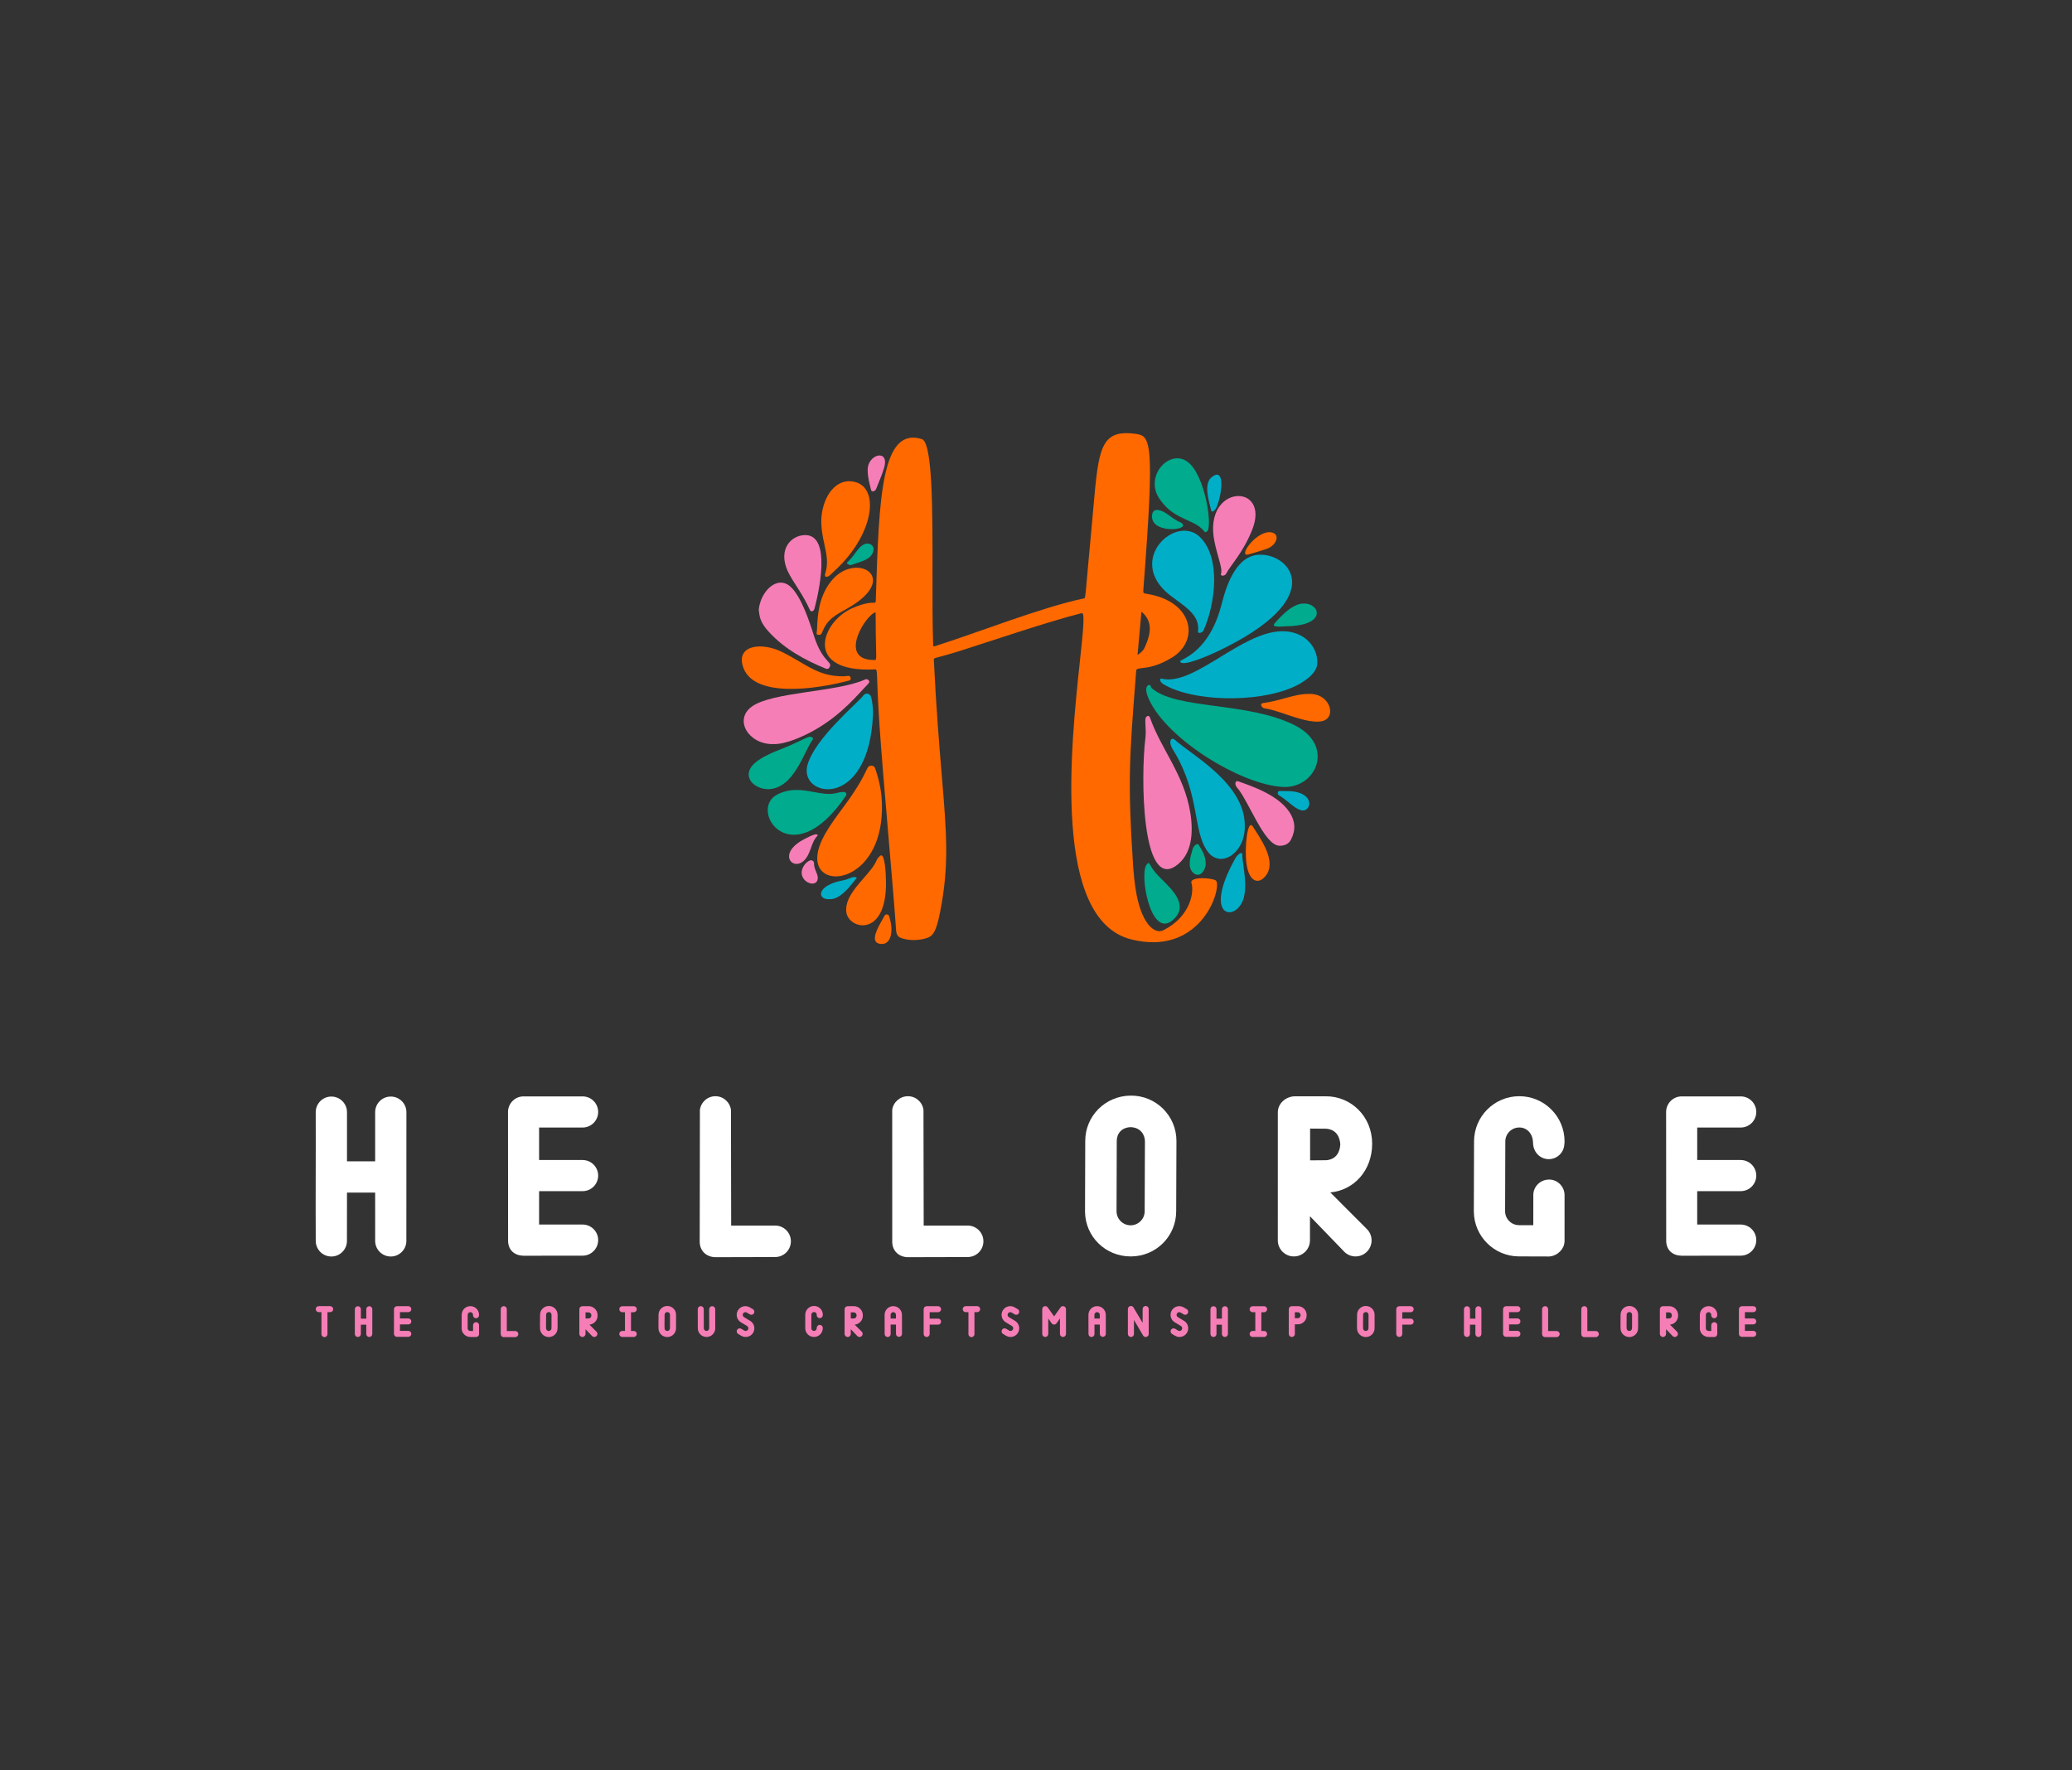 <svg viewBox="0 0 550 470" style="background-color: #000">
  <rect x="0" y="0" width="550" height="470" fill="#333333" stroke="none"/>
  <g>
    <path
       d="M316.263,234.473c-0.504,-1.521 3.647,-1.546 5.827,-0.98c0.755,0.195 0.919,0.428 0.966,1.225c0.249,4.176 -5.844,18.884 -22.736,14.695c-21.005,-5.209 -16.092,-51.195 -13.658,-73.972c0.834,-7.806 1.376,-12.886 0.485,-12.663c-8.509,2.126 -23.665,7.276 -31.971,9.919c-5.939,1.89 -7.068,1.852 -7.26,2.257c-0.044,0.093 -0.038,0.21 -0.03,0.379v0.002c0.63,12.914 1.439,22.591 2.095,30.452c1.296,15.519 2.002,23.962 -0.421,36.273c-1.038,5.275 -1.847,6.499 -3.725,7.042c-2.027,0.586 -4.072,0.647 -6.116,0.102c-1.356,-0.361 -1.779,-0.938 -1.866,-2.339c-0.578,-9.282 -3.464,-40.242 -4.409,-54.548c-0.823,-12.459 -0.468,-14.331 -0.945,-14.575c-0.083,-0.043 -0.191,-0.036 -0.335,-0.027c-0.032,0.002 -0.066,0.004 -0.103,0.006c-18.896,0.866 -14.049,-12.644 -5.869,-16.233c3.351,-1.47 4.922,-1.47 5.653,-1.47c0.497,-0.001 0.605,-0.001 0.62,-0.463l0.036,-1.133c0.846,-26.356 1.45,-45.178 12.189,-41.849c2.883,0.894 2.861,18.954 2.84,35.804v0.001c-0.009,6.8 -0.017,13.401 0.166,18.598c0.013,0.367 0.018,0.548 0.107,0.611c0.087,0.061 0.254,0.007 0.586,-0.099h0.003c11.642,-3.718 28.189,-10.276 39.234,-12.593c0.081,-0.017 0.146,-0.009 0.2,-0.028c0.358,-0.126 0.302,-1.436 1.941,-18.946c0.168,-1.788 0.316,-3.467 0.455,-5.041c1.381,-15.64 1.846,-20.9 11.021,-19.721c4.157,0.534 5.384,1.019 2.262,41.236v0.003c-0.042,0.543 -0.063,0.816 0.061,0.975c0.127,0.163 0.406,0.207 0.971,0.301c12.266,2.036 13.922,12.389 6.593,16.889c-3.786,2.326 -6.449,2.638 -7.982,2.817c-0.996,0.117 -1.515,0.178 -1.555,0.699c-0.052,0.661 -0.102,1.309 -0.151,1.943c-1.629,21.02 -2.131,27.496 -0.698,49.252c0.301,4.578 0.924,12.001 3.934,15.992c1.085,1.439 2.638,2.475 4.23,1.66c7.204,-3.689 8.089,-10.234 7.355,-12.453zM220.016,152.93c-0.688,0.396 -1.272,0.276 -0.944,-0.745c0.844,-2.629 0.333,-5.001 -0.237,-7.646c-0.369,-1.715 -0.763,-3.544 -0.829,-5.634c-0.157,-4.951 2.398,-10.992 7.287,-11.146c8.547,-0.005 7.407,13.539 -3.712,23.753c-0.789,0.724 -1.223,1.221 -1.565,1.418zM336.22,145.729c-1.592,0.549 -3.219,0.998 -4.838,1.468c-2.818,0.818 1.691,-5.901 5.577,-5.908c3.12,0.082 2.093,3.463 -0.739,4.44zM216.895,166.482c0.145,-2.989 0.418,-8.625 4.279,-12.827c6.5,-7.074 18.127,-0.095 3.519,8.015c-3.041,1.688 -5.099,2.783 -6.39,6.054c-0.308,0.781 -0.544,0.908 -1.182,0.801c-0.263,-0.044 -0.402,-0.144 -0.349,-0.443c0.062,-0.358 0.089,-0.908 0.123,-1.6zM303.829,171.952c1.676,-3.657 2.27,-6.954 -0.842,-9.568c-0.346,3.875 -0.682,7.63 -1.03,11.508c0.834,-0.569 1.493,-1.115 1.872,-1.94zM232.428,162.574c-2.488,0.419 -10.228,12.614 -0.457,12.65c0.038,0 0.075,0.001 0.109,0.002c0.13,0.003 0.229,0.005 0.303,-0.036c0.233,-0.132 0.22,-0.701 0.162,-3.06c-0.045,-1.857 -0.117,-4.822 -0.117,-9.556zM225.811,180.033c0.076,0.399 -0.124,0.575 -0.524,0.68c-8.75,2.294 -25.797,4.826 -28.17,-4.068c-1.454,-5.445 5.162,-6.163 10.412,-3.582c1.829,0.899 3.371,1.807 4.799,2.648c3.641,2.145 6.537,3.85 11.547,3.847c0.312,-0.001 0.588,-0.042 0.829,-0.077c0.601,-0.089 0.975,-0.144 1.107,0.552zM341.025,185.383c2.267,-0.618 4.366,-1.189 6.38,-1.145c5.839,-0.255 7.612,6.598 3.265,7.276c-2.586,0.404 -6.16,-0.8 -9.446,-1.907c-2.067,-0.696 -4.02,-1.354 -5.541,-1.549c-0.789,-0.101 -1.412,-1.276 -0.409,-1.404c2.05,-0.263 3.954,-0.781 5.751,-1.271zM223.766,214.431l0.239,-0.323c3.84,-5.2 5.162,-7.946 5.846,-9.367c0.571,-1.187 0.698,-1.451 1.475,-1.45c0.477,0.001 0.802,0.188 0.966,0.671c1.249,3.681 1.897,6.808 1.817,11.086c-0.377,18.908 -16.982,21.512 -17.175,12.991c-0.097,-4.232 3.429,-9.003 6.832,-13.608zM335.381,233.149c-1.599,1.457 -3.831,0.826 -4.492,-3.759c-0.611,-4.233 0.246,-12.247 1.686,-9.927c0.198,0.319 0.423,0.669 0.665,1.045c2.249,3.492 5.921,9.194 2.141,12.641zM233.502,227.32c1.44,-1.528 1.678,5.025 1.678,7.101c0.057,14.69 -9.975,12.306 -10.531,7.73c-0.396,-3.258 2.196,-6.235 4.604,-9.002c1.466,-1.685 2.865,-3.292 3.479,-4.836c0.167,-0.42 0.486,-0.692 0.77,-0.993zM234.244,244.118c0.247,-0.429 0.446,-0.774 0.54,-0.985c0.205,-0.462 1.005,-0.499 1.192,0.029c1.331,3.772 0.686,8.054 -2.53,7.398c-2.612,-0.533 -0.369,-4.42 0.798,-6.442z"
       fill="#ff6900"
        />
    <path
       d="M234.659,124.276c-0.572,1.904 -1.399,3.714 -2.108,5.567c-0.218,0.573 -1.19,0.945 -1.356,0.177c-0.336,-1.554 -0.865,-3.072 -0.872,-5.181c-0.131,-4.273 5.932,-5.867 4.336,-0.563zM323.438,148.012c-0.356,-1.267 -0.772,-2.744 -1.098,-4.402c-2.994,-15.216 15.112,-15.522 10.016,-2.873c-2.458,6.1 -5.758,9.373 -6.873,11.563c-0.375,0.738 -1.616,0.659 -1.386,0.061c0.327,-0.848 -0.091,-2.334 -0.659,-4.349zM216.187,161.64c-0.154,0.583 -0.895,0.964 -1.177,0.35c-1.951,-4.249 -3.817,-6.505 -5.398,-9.338c-3.307,-5.919 -0.321,-9.908 3.166,-10.505c7.531,-1.291 5.343,12.135 3.409,19.493zM220.181,177.181c-0.24,0.388 -0.557,0.508 -0.995,0.328c-5.579,-2.286 -10.795,-5.137 -14.968,-9.608c-2.581,-2.765 -2.587,-4.247 -2.814,-6.033c0.47,-4.828 4.856,-9.314 8.436,-6.097c2.81,2.524 5.055,9.29 6.173,12.894c1.293,4.169 2.789,5.84 3.65,6.802c0.643,0.719 0.931,1.042 0.518,1.714zM216.301,193.787c-2.899,1.649 -7.716,3.876 -11.053,3.764c-6.51,0.137 -10.587,-6.475 -5.634,-9.997c5.441,-3.871 22.454,-3.805 29.817,-7.072l0.021,-0.009c0.287,-0.128 0.564,-0.251 0.876,-0.061c0.537,0.328 0.57,0.709 0.015,1.264c-2.349,2.351 -6.696,7.931 -14.042,12.111zM304.063,190.775c0.069,-0.556 0.881,-1.138 1.193,-0.249c2.947,8.411 9.061,15.113 10.702,25.23c0.846,5.218 0.522,11.125 -3.868,14.151c-9.007,6.209 -9.343,-23.5 -8.041,-34.069c0.13,-1.05 0.073,-2.071 0.021,-2.995c-0.043,-0.769 -0.082,-1.471 -0.007,-2.068zM328.283,208.98c-0.545,-0.617 -0.514,-1.88 0.46,-1.529c3.762,1.354 10.393,3.563 13.485,8.087c1.607,2.353 1.776,4.828 0.458,7.368c-0.576,1.111 -1.547,1.613 -2.99,1.638c-4.129,-0.01 -8.214,-11.949 -11.413,-15.564zM216.792,222.097c-1.17,1.303 -1.437,3.258 -2.337,4.966c-2.932,5.565 -9.241,-0.196 -0.685,-4.417c0.076,-0.038 0.174,-0.088 0.29,-0.148c0.874,-0.45 2.714,-1.397 2.963,-0.802c0.062,0.147 -0.038,0.231 -0.138,0.315c-0.033,0.028 -0.066,0.055 -0.093,0.086zM212.791,231.625c0.012,-1.241 1.043,-2.737 2.2,-3.191c0.464,-0.183 1.106,0.193 1.084,0.692c-0.039,0.854 0.26,1.583 0.541,2.267c0.245,0.598 0.477,1.162 0.459,1.748c-0.083,2.643 -4.313,1.387 -4.284,-1.516z"
       fill="#f57eb6"
        />
    <path
       d="M319.507,140.907c-0.383,-0.447 -1.055,-1.229 -2.788,-2.072c-3.477,-1.689 -6.159,-2.425 -8.896,-6.34c-4.219,-6.032 2.631,-13.506 7.461,-9.852c4.624,3.498 6.666,17.257 5.102,18.462c-0.426,0.329 -0.539,0.198 -0.879,-0.198zM313.249,138.63c0.27,0.114 0.394,0.166 0.642,0.459c1.556,1.84 -8.749,2.603 -8.07,-2.422c0.289,-2.13 2.607,-1.25 4.338,0.034c1.956,1.451 2.686,1.759 3.09,1.929zM225.204,149.035c1.898,-1.872 2.897,-4.53 4.927,-4.725c2.423,0.036 2.188,2.752 0.172,3.993c-1.329,0.817 -2.857,1.131 -4.292,1.679c-0.262,0.1 -1.035,-0.054 -1.167,-0.447c-0.063,-0.189 0.082,-0.292 0.221,-0.391c0.051,-0.036 0.1,-0.071 0.139,-0.109zM340.844,166.307c-1.183,0.08 -3.414,0.233 -2.495,-0.823c1.992,-2.288 4.904,-5.276 7.733,-5.242c4.305,-0.121 6.36,5.888 -4.708,6.035c-0.12,0.002 -0.306,0.014 -0.53,0.03zM305.872,182.818c6.681,5.616 25.247,3.45 37.74,9.697c10.724,5.363 5.902,16.597 -2.768,16.425c-11.609,-0.402 -32.513,-13.574 -36.299,-24.356c-1.013,-2.884 0.947,-3.21 0.964,-2.224c0.004,0.249 0.211,0.33 0.363,0.458zM214.59,195.67c0.535,-0.198 1.56,0.127 1.111,0.739c-2.393,3.261 -4.917,12.97 -11.823,13.116c-3.771,-0.076 -6.623,-3.136 -4.335,-6.08c1.585,-2.04 5.19,-3.56 8.019,-4.658c3.746,-1.454 5.514,-2.556 7.028,-3.117zM223.868,210.253c0.698,-0.006 1.015,0.5 0.644,1.049c-14.477,21.408 -26.18,3.505 -18.06,-0.437c3.493,-1.696 6.54,-1.141 9.549,-0.594c1.042,0.19 2.079,0.379 3.129,0.473c1.505,0.135 2.305,-0.059 3.057,-0.241c0.513,-0.125 1.003,-0.244 1.681,-0.25zM318.175,224.299c0.971,1.488 1.828,3.022 1.878,4.867c0.037,1.883 -1.601,4.143 -3.345,2.54c-1.584,-1.455 -0.761,-4.188 -0.091,-6.414l0.011,-0.036c0.119,-0.398 1.101,-1.641 1.547,-0.957zM305.396,229.771c0.33,0.567 0.859,1.476 1.937,2.607c0.352,0.369 0.747,0.761 1.16,1.171c3.08,3.057 7.214,7.158 2.62,10.874c-5.725,4.63 -8.706,-12.3 -6.778,-14.842c0.538,-0.709 0.628,-0.555 1.061,0.19z"
       fill="#00ab8e"/>
    <path
       d="M322.944,134.654c1.684,-4.289 2.085,-10.582 -1.234,-8.038c-2.074,1.588 -1.1,5.393 -0.476,7.828c0.101,0.395 0.193,0.753 0.261,1.061c0.185,0.833 1.175,-0.154 1.449,-0.851zM319.457,167.396c3.195,-7.136 4.637,-19.2 -0.849,-24.727c-6.379,-6.426 -19.876,6.007 -8.144,15.276c0.611,0.483 1.255,0.952 1.899,1.421c3.092,2.251 6.177,4.498 5.633,8.291c-0.095,0.664 1.183,0.36 1.461,-0.261zM324.279,160.367c-2.678,10.699 -8.419,13.73 -10.356,14.752c-0.422,0.223 -0.663,0.35 -0.654,0.441c0.184,1.795 8.137,-1.781 9.77,-2.553c29.753,-14.067 19.531,-25.733 11.682,-25.732c-6.139,-0.171 -8.96,7.17 -10.442,13.092zM339.971,167.597c-5.172,0.196 -10.712,3.583 -16.009,6.821c-5.739,3.509 -11.194,6.844 -15.586,5.758c-0.68,-0.168 -0.528,0.87 0.338,1.406c7.537,4.656 24.62,5.148 34.444,0.891c2.533,-1.098 6.324,-3.478 6.502,-6.201c0.287,-4.406 -3.387,-8.914 -9.689,-8.675zM229.155,184.663c-1.168,1.713 -12.815,11.223 -14.821,18.442c-2.404,8.65 16.35,12.289 17.404,-13.555c0.008,-1.498 -0.128,-2.973 -0.486,-4.426c-0.303,-1.227 -1.6,-1.191 -2.097,-0.461zM330.423,219.146c0,-11.114 -13.97,-18.621 -18.515,-22.687c-0.63,-0.564 -1.238,-0.419 -1.255,0.596c-0.015,0.808 0.501,1.649 0.955,2.391c0.091,0.148 0.179,0.293 0.261,0.433c6.672,11.443 4.734,20.607 8.62,26.099c3.395,4.796 10.104,0.619 9.934,-6.832zM341.229,210.02c-0.362,0 -0.655,-0.005 -0.894,-0.008c-0.944,-0.013 -1.031,-0.015 -1.12,0.305c-0.104,0.371 -0.028,0.635 0.319,0.846c2.456,1.495 3.867,3.334 5.671,3.907c3.026,0.961 4.359,-5.215 -3.976,-5.05zM327.976,227.766c-9.237,16.38 0.52,17.233 2.222,10.407c0.653,-2.622 0.214,-5.777 -0.135,-8.284c-0.17,-1.219 -0.318,-2.285 -0.309,-3.062c0.01,-0.874 -1.267,0.033 -1.778,0.939zM227.169,232.902c-0.547,-0.163 -1.004,0.02 -1.631,0.271c-0.476,0.191 -1.05,0.421 -1.837,0.569c-7.025,1.321 -6.872,5.143 -3.599,4.978c2.639,0.199 5.055,-2.821 6.427,-4.536c0.324,-0.405 0.589,-0.737 0.786,-0.937c0.184,-0.187 0.049,-0.286 -0.146,-0.345z"
       fill="#00aec7"/>
  </g>
     <g fill="#ffffff">
       <path
          d="m 107.881,295.276 c 0,-2.292 -1.858,-4.15 -4.15,-4.15 -2.292,0 -4.15,1.858 -4.15,4.15 v 13.045 h -7.474 v -13.045 c 0,-2.292 -1.858,-4.15 -4.15,-4.15 -2.292,0 -4.15,1.858 -4.15,4.15 0.04,11.42 -0.058,22.858 0.005,34.269 0.057,2.271 1.928,4.08 4.205,4.047 2.236,-0.032 4.021,-1.831 4.076,-4.047 l 0.014,-12.923 h 7.474 l 0.005,12.922 c 0.056,2.271 1.928,4.08 4.205,4.047 2.236,-0.032 4.021,-1.831 4.076,-4.047 z"/>
       <path
          d="m 154.65,316.24 c 2.281,0 4.131,-1.849 4.131,-4.131 0,-2.281 -1.849,-4.131 -4.131,-4.131 h -11.549 v -8.631 h 11.549 c 2.281,0 4.131,-1.849 4.131,-4.131 0,-2.281 -1.849,-4.131 -4.131,-4.131 h -15.783 c -2.199,0.055 -3.966,1.853 -4.019,4.053 l 0.023,34.447 c 0.1,2.362 1.735,3.76 4.098,3.802 l 15.68,-0.02 c 2.281,0 4.131,-1.849 4.131,-4.131 0,-2.281 -1.849,-4.131 -4.131,-4.131 h -11.549 v -8.865 z"/>
       <path
          d="m 194.083,325.379 -0.057,-30.73 c -0.278,-2.037 -2.006,-3.612 -4.12,-3.612 -2.113,0 -3.842,1.575 -4.12,3.612 l -0.052,35.051 c 0.011,2.336 1.706,4.055 4.231,4.073 l 15.794,-0.04 c 2.307,0 4.177,-1.87 4.177,-4.177 0,-2.307 -1.87,-4.177 -4.177,-4.177 z"/>
       <path
          d="m 245.188,325.379 -0.057,-30.73 c -0.278,-2.037 -2.006,-3.612 -4.12,-3.612 -2.113,0 -3.899,1.575 -4.177,3.612 l 0.005,35.051 c 0.004,2.498 1.9,4.086 4.231,4.073 l 15.794,-0.04 c 2.307,0 4.177,-1.87 4.177,-4.177 0,-2.307 -1.87,-4.177 -4.177,-4.177 z"/>
       <path
          d="m 303.847,321.573 c -8.3e-4,2.055 -1.659,3.719 -3.71,3.735 -2.049,0.01 -3.728,-1.63 -3.757,-3.682 l 0.057,-18.71 c -5.3e-4,-2.019 1.35,-3.593 3.7,-3.668 2.623,0.096 3.731,2.015 3.78,3.666 z m 8.435,-18.661 c -0.002,-6.685 -5.423,-12.104 -12.167,-12.036 -6.744,0.067 -12.045,5.432 -12.043,12.043 l -0.057,18.828 c 0.095,6.575 5.418,11.836 12.146,11.828 6.729,-0.008 12.049,-5.377 12.051,-11.998 z"/>
       <path
          d="m 347.761,308.065 5e-5,-8.437 4.265,0.036 c 2.695,0.199 3.643,2.216 3.75,4.182 -0.107,1.966 -1.055,3.983 -3.75,4.183 z m 4.032,-17.01 -8.092,-8e-4 c -2.454,0.062 -4.535,1.942 -4.509,4.31 l -0.005,34 c 0.035,2.357 1.972,4.241 4.33,4.207 2.336,-0.034 4.202,-1.94 4.202,-4.268 l 0.006,-6.403 8.866,9.176 c 0.783,0.908 1.928,1.496 3.221,1.496 2.358,0 4.269,-1.911 4.269,-4.269 0,-1.232 -0.53,-2.334 -1.365,-3.113 l -9.595,-9.607 c 6.208,-0.573 11.112,-5.747 11.109,-12.961 -0.003,-7.214 -5.614,-12.665 -12.436,-12.567 z"/>
       <path
          d="m 407.013,316.986 -0.013,8.288 -3.751,-0.002 c -2.033,0.01 -3.7,-1.617 -3.729,-3.655 l 0.057,-18.568 c -4.6e-4,-2.05 1.661,-3.712 3.711,-3.713 1.989,-5.3e-4 3.599,1.567 3.649,4.09 0.05,2.523 1.935,4.354 4.227,4.321 2.272,-0.033 4.085,-1.886 4.086,-4.151 h 0.03 l 0.022,-0.553 c -0.002,-6.635 -5.382,-12.012 -12.017,-12.01 -6.635,0.002 -12.012,5.382 -12.01,12.017 l -0.056,18.685 c 0.094,6.534 5.39,11.763 11.888,11.828 l 8.091,0.025 c 2.33,-0.142 4.026,-2.115 4.068,-3.815 v -8e-5 h 0.036 V 317.312 c 0,-2.292 -1.858,-4.151 -4.096,-4.15 -2.237,7.9e-4 -4.026,1.685 -4.193,3.824 z"/>
      <path
         d="m 462.063,316.24 c 2.281,-2e-5 4.131,-1.849 4.131,-4.131 0,-2.281 -1.849,-4.131 -4.131,-4.131 h -11.549 v -8.631 h 11.549 c 2.281,0 4.131,-1.849 4.131,-4.131 0,-2.281 -1.849,-4.131 -4.131,-4.131 h -15.783 c -2.199,0.055 -3.966,1.853 -4.019,4.053 l 0.023,34.447 c 0.1,2.362 1.735,3.76 4.098,3.802 l 15.68,-0.02 c 2.281,0 4.131,-1.849 4.131,-4.131 0,-2.281 -1.849,-4.131 -4.131,-4.131 h -11.549 v -8.865 z"/>
     </g>
      <g fill="#f57eb6">
        <path
           d="M87.662,346.771v-0.003h-3.056c-0.442,0 -0.8,0.358 -0.8,0.8c0,0.442 0.358,0.8 0.8,0.8h0.708h0.01v0.73h-0v3.54h0v1.655h0.009c0.047,0.402 0.388,0.713 0.802,0.707c0.406,-0.006 0.733,-0.314 0.779,-0.707h0.009v-5.925h0.738v-0.001c0.438,-0.011 0.786,-0.371 0.78,-0.81c-0.006,-0.431 -0.353,-0.775 -0.78,-0.786z"
            />
        <path
           d="M98.826,350.895c0,-0 -0,-0 -0,-0v-3.31c0,-0.441 -0.358,-0.799 -0.799,-0.799c-0.441,0 -0.799,0.358 -0.799,0.799v2.511h-1.439v-2.511c0,-0.441 -0.358,-0.799 -0.799,-0.799c-0.441,0 -0.799,0.358 -0.799,0.799v6.597h0.001c0.011,0.437 0.371,0.785 0.809,0.779c0.43,-0.006 0.774,-0.352 0.785,-0.779h0.003v-2.488h1.439v2.488h0.001c0.011,0.437 0.371,0.785 0.809,0.779c0.43,-0.006 0.774,-0.352 0.785,-0.779h0.003v-3.286c0,-0 0,-0 0,-0z"
            />
        <path
           d="M108.389,351.62c0.439,0 0.795,-0.356 0.795,-0.795c0,-0.439 -0.356,-0.795 -0.795,-0.795h-2.223v-1.662h2.223c0.439,0 0.795,-0.356 0.795,-0.795c0,-0.439 -0.356,-0.795 -0.795,-0.795h-3.038v0.006c-0.423,0.011 -0.763,0.351 -0.774,0.774h-0.002v6.566h0c0,0.001 -0,0.001 -0,0.002c0,0.002 0,0.003 0,0.004c-0,0.001 -0,0.003 -0,0.004c0,0.019 0.005,0.036 0.006,0.055c0.003,0.035 0.005,0.07 0.012,0.104c0.001,0.006 0.004,0.011 0.005,0.017c0.084,0.35 0.396,0.611 0.772,0.611c0.013,0 0.026,-0.003 0.039,-0.004h2.98c0.439,0 0.795,-0.356 0.795,-0.795c0,-0.439 -0.356,-0.795 -0.795,-0.795h-2.223v-1.706h2.223z"
            />
        <path
           d="M126.367,351.028c-0.42,0 -0.764,0.324 -0.797,0.736c-0.006,-0.038 -0.011,-0.076 -0.011,-0.116v0c0,0.04 0.006,0.078 0.011,0.116c-0.002,0.021 -0.002,0.042 -0.002,0.063v1.533h-0.722c0.315,-0.003 0.315,-0.003 0,-0c-0.391,0.002 -0.712,-0.311 -0.718,-0.704l0.006,-1.799c-0,-0.002 0,-0.003 0,-0.005c-0,-0.001 -0,-0.002 -0,-0.003l0.005,-1.767c-0,-0.395 0.32,-0.715 0.714,-0.715c0.383,-0 0.693,0.302 0.711,0.68l-0,0.023l0,0.001l-0,0.07c-0.001,0.019 -0.005,0.038 -0.005,0.058c0.006,0.441 0.369,0.794 0.81,0.788c0.437,-0.006 0.786,-0.363 0.787,-0.799h0.006l0.004,-0.106c-0,-1.277 -1.036,-2.312 -2.313,-2.312c-1.277,0 -2.312,1.036 -2.312,2.313l-0.005,1.792c0,0 -0,0.001 -0,0.001c0,0 0,0.001 0,0.001l-0.005,1.803c0.018,1.258 1.038,2.264 2.289,2.277c0.008,0 0.013,0.002 0.021,0.002h0c0.002,0 0.004,-0 0.006,-0v0.003h1.53c0.054,-0.001 0.106,-0.007 0.156,-0.018c0.021,-0.005 0.041,-0.013 0.062,-0.019c0.028,-0.008 0.056,-0.016 0.082,-0.027c0.028,-0.012 0.053,-0.027 0.078,-0.041c0.017,-0.009 0.034,-0.017 0.05,-0.028c0.031,-0.02 0.059,-0.044 0.086,-0.068c0.008,-0.007 0.017,-0.014 0.025,-0.021c0.031,-0.029 0.058,-0.062 0.084,-0.096c0.003,-0.004 0.006,-0.007 0.008,-0.011c0.028,-0.038 0.052,-0.078 0.073,-0.12c0,-0 0,-0 0,-0.001c0.043,-0.087 0.07,-0.183 0.078,-0.285v-0h0.007v-2.399c0,-0.441 -0.358,-0.799 -0.799,-0.799zM125.565,349.051l-0,0.02l0,-0.001zM125.565,349.051l0,-0.004v-0z"
            />
        <path
           d="M136.776,353.38h-2.248v-5.916h-0.011c-0.054,-0.392 -0.386,-0.695 -0.793,-0.695c-0.407,0 -0.74,0.303 -0.793,0.695h-0.011v6.747h0.001c0.005,0.22 0.099,0.418 0.246,0.559c0.002,0.002 0.004,0.003 0.006,0.005c0.035,0.033 0.073,0.064 0.114,0.09c0.011,0.007 0.023,0.012 0.035,0.018c0.033,0.019 0.066,0.039 0.102,0.053c0.024,0.01 0.05,0.015 0.075,0.022c0.025,0.007 0.05,0.017 0.076,0.022c0.052,0.01 0.106,0.015 0.162,0.014c0.024,-0 0.046,-0.005 0.069,-0.008h2.972c0.444,0 0.804,-0.36 0.804,-0.804c0,-0.444 -0.36,-0.804 -0.804,-0.804z"
            />
        <path
           d="M146.401,350.821l-0.013,1.826c-0,0.396 -0.319,0.716 -0.714,0.719c-0.394,0.002 -0.718,-0.314 -0.723,-0.709l-0.014,-1.611c-0,-0.005 -0.002,-0.01 -0.002,-0.016c0.008,-0.046 0.014,-0.093 0.014,-0.142l0.012,-1.833c-0,-0.389 0.308,-0.703 0.693,-0.717c-0.001,-0.002 -0.002,-0.004 -0.003,-0.005c0.01,0 0.019,0.003 0.029,0.002c0,0 0,-0 0.001,-0v0c0.398,-0 0.72,0.322 0.72,0.72l-0.009,1.611c0,0.042 0.006,0.082 0.012,0.122c-0,0.011 -0.003,0.021 -0.003,0.032zM148.003,350.666l0.009,-1.611c-0,-1.287 -1.044,-2.33 -2.331,-2.33v0.002c-0.008,-0 -0.015,-0.002 -0.023,-0.002c-0.007,0 -0.013,0.002 -0.019,0.002c-1.267,0.023 -2.287,1.056 -2.287,2.329l-0.012,1.833c0,0.006 0.002,0.012 0.002,0.018c-0.01,0.053 -0.015,0.107 -0.014,0.163l0.014,1.611c0.018,1.266 1.043,2.279 2.301,2.294c0.008,0.001 0.016,0.003 0.026,0.003c0.003,0 0.006,-0 0.009,-0c0.002,-0 0.003,0 0.005,0c0.002,-0 0.004,-0 0.007,-0.001c0.006,-0 0.011,0.001 0.017,0.001l-0,-0.002c1.27,-0.019 2.294,-1.053 2.295,-2.327l0.013,-1.826c0,-0.042 -0.006,-0.083 -0.012,-0.123c0,-0.011 0.003,-0.021 0.003,-0.033z"
            />
        <path
           d="M156.253,350.04l-0.814,0.007l-0.014,-0v-1.624l0.014,-0l0.814,0.007c0.519,0.038 0.701,0.427 0.722,0.805c-0.021,0.379 -0.203,0.767 -0.722,0.805zM158.62,349.353c0.001,-0.04 -0.003,-0.079 -0.004,-0.118c0.001,-0.039 0.005,-0.079 0.004,-0.118c-0.019,-1.313 -1.099,-2.363 -2.412,-2.344l-0.769,0.007l-0.788,-0.007c-0.04,-0.001 -0.077,0.008 -0.115,0.014c-0.107,0.009 -0.208,0.037 -0.299,0.083c-0,0 -0,0 -0.001,0c-0.044,0.022 -0.086,0.048 -0.124,0.077c-0.006,0.004 -0.011,0.009 -0.017,0.014c-0.032,0.026 -0.064,0.053 -0.092,0.083c-0.012,0.013 -0.023,0.028 -0.034,0.042c-0.019,0.024 -0.039,0.048 -0.056,0.074c-0.017,0.026 -0.03,0.054 -0.043,0.081c-0.008,0.017 -0.018,0.033 -0.026,0.051c-0.016,0.04 -0.028,0.082 -0.038,0.124c-0.002,0.008 -0.005,0.015 -0.007,0.024c-0.01,0.052 -0.016,0.106 -0.016,0.161h-0.001v6.533h0.001c0,0.004 -0.001,0.008 -0.001,0.012c0.007,0.454 0.38,0.816 0.834,0.81c0.45,-0.006 0.809,-0.373 0.809,-0.822h0.001v-1.233l1.704,1.769l0.002,-0.002c0.151,0.175 0.371,0.288 0.62,0.288c0.454,0 0.822,-0.368 0.822,-0.822c0,-0.237 -0.102,-0.449 -0.263,-0.599l0.002,-0.001l-1.849,-1.848c1.195,-0.11 2.139,-1.106 2.157,-2.333z"
            />
        <path
           d="M168.223,353.358h-0.728v-2.457h-0.003c0,-0.011 0.002,-0.022 0.003,-0.033h0v-2.482h0.728c0.442,0 0.8,-0.358 0.8,-0.8c0,-0.442 -0.358,-0.8 -0.8,-0.8v-0h-3.055v0.001c-0.438,0.011 -0.786,0.371 -0.78,0.81c0.006,0.431 0.353,0.775 0.78,0.785v0.003h0.728v2.482h0.002c-0,0.007 -0.002,0.013 -0.002,0.019c0,0.005 0.001,0.009 0.002,0.014h-0.002v2.457h-0.728v0.001c-0.438,0.011 -0.786,0.371 -0.78,0.81c0.006,0.431 0.353,0.775 0.78,0.785v0.003h3.055c0.442,0 0.8,-0.358 0.8,-0.8c0,-0.442 -0.358,-0.8 -0.8,-0.8z"
            />
        <path
           d="M177.849,350.821l-0.013,1.826c-0,0.396 -0.319,0.716 -0.714,0.719c-0.394,0.002 -0.718,-0.314 -0.723,-0.709l-0.014,-1.611c-0,-0.005 -0.002,-0.01 -0.002,-0.016c0.008,-0.046 0.014,-0.093 0.014,-0.142l0.012,-1.833c-0,-0.389 0.308,-0.703 0.693,-0.717c-0.001,-0.002 -0.002,-0.004 -0.003,-0.005c0.01,0 0.019,0.003 0.029,0.002c0,0 0,-0 0.001,-0v0c0.398,-0 0.72,0.322 0.72,0.72l-0.009,1.611c0,0.042 0.006,0.082 0.012,0.122c-0,0.011 -0.003,0.021 -0.003,0.032zM179.45,350.666l0.009,-1.611c-0,-1.287 -1.044,-2.33 -2.331,-2.33v0.002c-0.008,-0 -0.015,-0.002 -0.023,-0.002c-0.007,0 -0.013,0.002 -0.019,0.002c-1.267,0.023 -2.287,1.056 -2.287,2.329l-0.012,1.833c0,0.006 0.002,0.012 0.002,0.018c-0.01,0.053 -0.015,0.107 -0.014,0.163l0.014,1.611c0.018,1.266 1.043,2.279 2.301,2.294c0.008,0.001 0.016,0.003 0.026,0.003c0.003,0 0.006,-0 0.009,-0c0.002,-0 0.003,0 0.005,0c0.002,-0 0.004,-0 0.007,-0.001c0.006,-0 0.011,0.001 0.017,0.001l-0,-0.002c1.27,-0.019 2.294,-1.053 2.295,-2.327l0.013,-1.826c0,-0.042 -0.006,-0.083 -0.012,-0.123c0,-0.011 0.003,-0.021 0.003,-0.033z"
            />
        <path
           d="M189.842,347.664c-0,-0.004 -0.001,-0.008 -0.001,-0.011c0.003,-0.028 0.008,-0.055 0.007,-0.084c-0.006,-0.442 -0.37,-0.795 -0.811,-0.788c-0.442,0.006 -0.795,0.37 -0.788,0.811c0,0.004 0.001,0.007 0.001,0.011c-0.003,0.028 -0.008,0.055 -0.007,0.084l0.014,4.944c0.006,0.395 -0.31,0.72 -0.705,0.725c-0.395,0.006 -0.72,-0.31 -0.725,-0.705l-0.014,-5.095c-0.006,-0.442 -0.37,-0.795 -0.811,-0.788c-0.442,0.006 -0.795,0.37 -0.788,0.811l0,0.011c0,0 -0,0 -0,0c0,0 0,0 0,0l0.014,5.083c0.018,1.261 1.041,2.27 2.296,2.279c0.008,0 0.016,0.002 0.024,0.002c0.003,-0 0.005,-0.001 0.008,-0.001c0.007,-0 0.014,0.001 0.021,0.001h0c1.278,-0.018 2.3,-1.07 2.281,-2.348l-0.014,-4.944z"
            />
        <path
           d="M199.112,350.662l-0.759,-0.45c-0.016,-0.011 -0.03,-0.025 -0.048,-0.035l-0.809,-0.48c-0.339,-0.201 -0.45,-0.639 -0.249,-0.978c0.201,-0.339 0.639,-0.45 0.978,-0.249l0.809,0.48c0.213,0.127 0.461,0.142 0.678,0.065c0.024,-0.009 0.048,-0.018 0.071,-0.029c0.093,-0.044 0.178,-0.106 0.249,-0.184c0.003,-0.004 0.006,-0.008 0.009,-0.011c0.026,-0.03 0.05,-0.062 0.072,-0.096c0.005,-0.008 0.01,-0.015 0.015,-0.023c0.225,-0.379 0.1,-0.869 -0.279,-1.094l-0.809,-0.48c-1.097,-0.651 -2.514,-0.29 -3.165,0.807c-0.651,1.097 -0.29,2.514 0.807,3.165l0.729,0.433c0.025,0.019 0.05,0.037 0.077,0.053l0.809,0.48c0.339,0.201 0.45,0.639 0.249,0.978c-0.201,0.339 -0.639,0.45 -0.978,0.249l-0.809,-0.48c-0.166,-0.098 -0.353,-0.13 -0.53,-0.102c-0.025,0.004 -0.05,0.009 -0.075,0.015c-0.074,0.019 -0.146,0.048 -0.212,0.088c-0.066,0.04 -0.127,0.089 -0.181,0.148c-0.036,0.039 -0.068,0.083 -0.096,0.13v0c-0.225,0.379 -0.1,0.869 0.279,1.094l0.809,0.48c1.097,0.651 2.514,0.29 3.165,-0.807l0,-0c0.651,-1.097 0.29,-2.514 -0.807,-3.165z"
            />
        <path
           d="M217.588,351.745c-0.433,0.006 -0.778,0.354 -0.789,0.782h-0.002l-0.006,0.107c-0,0.395 -0.319,0.714 -0.713,0.718c-0.394,0.002 -0.716,-0.313 -0.722,-0.707l0.006,-1.814l0,-0l-0,-0c-0,-0.018 -0.005,-0.035 -0.006,-0.052v-0l0.011,-1.727c-0,-0.397 0.321,-0.718 0.718,-0.719c0.099,-0 0.194,0.02 0.28,0.056c0.248,0.105 0.422,0.345 0.435,0.627l0,-0.035l-0.001,-0.011v-0c0,-0 0.001,-0 0.001,-0v0c-0,0 0.002,0.045 0.003,0.068l0.001,0.012v0v0c0,-0.01 -0.003,-0.019 -0.003,-0.029c-0,-0.002 -0,-0.004 -0.001,-0.005l-0.001,0.094c-0.001,0.019 -0.005,0.038 -0.005,0.058c0.006,0.444 0.371,0.798 0.815,0.792c0.44,-0.006 0.791,-0.365 0.791,-0.803h0.001c0.004,-0.048 0.01,-0.096 0.009,-0.144c-0.001,-0.037 -0.002,-0.074 -0.004,-0.111c-0.005,-0.073 -0.013,-0.146 -0.024,-0.218c-0.011,-0.071 -0.026,-0.142 -0.044,-0.212c-0.018,-0.069 -0.039,-0.137 -0.063,-0.204c-0.024,-0.067 -0.051,-0.132 -0.081,-0.196c-0.03,-0.064 -0.062,-0.126 -0.097,-0.187c-0.035,-0.06 -0.073,-0.119 -0.113,-0.176c-0.04,-0.057 -0.083,-0.112 -0.128,-0.165c-0.045,-0.053 -0.093,-0.104 -0.142,-0.152c-0.05,-0.049 -0.102,-0.095 -0.155,-0.139c-0.054,-0.044 -0.11,-0.086 -0.167,-0.125c-0.058,-0.039 -0.117,-0.076 -0.178,-0.11c-0.061,-0.034 -0.124,-0.065 -0.189,-0.094c-0.065,-0.029 -0.131,-0.054 -0.198,-0.077c-0.068,-0.023 -0.137,-0.042 -0.206,-0.059c-0.07,-0.017 -0.142,-0.03 -0.213,-0.04c-0.073,-0.01 -0.146,-0.017 -0.22,-0.02c-0.034,-0.001 -0.068,-0.002 -0.102,-0.002c-1.284,0 -2.336,1.042 -2.336,2.326v1.79c0.001,0 0.001,0.001 0.001,0.001c0,0.004 -0.001,0.008 -0.001,0.012c0,0.003 0.001,0.005 0.001,0.007c-0,0 -0.001,0.001 -0.001,0.001v1.805c0.018,1.265 1.043,2.277 2.301,2.29c0.008,0 0.013,0.002 0.021,0.002c0.006,0 0.011,-0.001 0.017,-0.001c0.007,-0 0.013,0.001 0.019,-0.001c1.267,-0.019 2.289,-1.051 2.29,-2.323l0.006,-0.107h-0.002c-0.012,-0.439 -0.373,-0.789 -0.814,-0.782z"
            />
        <path
           d="M226.662,350.04l-0.814,0.007l-0.014,-0v-1.624l0.014,-0l0.814,0.007c0.519,0.038 0.701,0.427 0.722,0.805c-0.021,0.379 -0.203,0.767 -0.722,0.805zM229.03,349.353c0.001,-0.04 -0.003,-0.079 -0.004,-0.118c0.001,-0.039 0.005,-0.079 0.004,-0.118c-0.019,-1.313 -1.099,-2.363 -2.412,-2.344l-0.769,0.007l-0.788,-0.007c-0.04,-0.001 -0.077,0.008 -0.115,0.014c-0.107,0.009 -0.208,0.037 -0.299,0.083c-0,0 -0,0 -0.001,0c-0.044,0.022 -0.086,0.048 -0.124,0.077c-0.006,0.004 -0.011,0.009 -0.017,0.014c-0.032,0.026 -0.064,0.053 -0.092,0.083c-0.012,0.013 -0.023,0.028 -0.034,0.042c-0.019,0.024 -0.039,0.048 -0.056,0.074c-0.017,0.026 -0.03,0.054 -0.043,0.081c-0.008,0.017 -0.018,0.033 -0.026,0.051c-0.016,0.04 -0.028,0.082 -0.038,0.124c-0.002,0.008 -0.005,0.015 -0.007,0.024c-0.01,0.052 -0.016,0.106 -0.016,0.161h-0.001v6.533h0.001c0,0.004 -0.001,0.008 -0.001,0.012c0.007,0.454 0.38,0.816 0.834,0.81c0.45,-0.006 0.809,-0.373 0.809,-0.822h0.001v-1.233l1.704,1.769l0.002,-0.002c0.151,0.175 0.371,0.288 0.62,0.288c0.454,0 0.822,-0.368 0.822,-0.822c0,-0.237 -0.102,-0.449 -0.263,-0.599l0.002,-0.001l-1.849,-1.848c1.195,-0.11 2.139,-1.106 2.157,-2.333z"
            />
        <path
           d="M236.407,350.063l-0.003,-0.979c-0.006,-0.393 0.308,-0.716 0.7,-0.722c0.392,-0.004 0.715,0.309 0.72,0.702l0.003,1h-1.421zM239.431,354.102c0,-0 -0,-0 -0,-0l-0.013,-5.061c-0.018,-1.232 -0.999,-2.221 -2.216,-2.267c-0.028,-0.003 -0.056,-0.004 -0.085,-0.004c-0.002,0 -0.003,-0 -0.005,-0c-0.001,0 -0.001,0 -0.002,0c-0.001,0 -0.001,-0 -0.002,-0c-0.004,0 -0.008,0.001 -0.012,0.001c-0.004,0 -0.009,-0 -0.013,-0v-0c-0,0 -0.001,0 -0.001,0c-0.001,-0 -0.002,-0 -0.002,-0v0c-1.271,0.02 -2.286,1.066 -2.268,2.338l0.005,1.709c-0.001,0.018 -0.005,0.036 -0.005,0.055c0,0.015 0.004,0.029 0.005,0.044l0.009,3.265c0.006,0.44 0.368,0.791 0.808,0.785c0,0 0.001,-0 0.001,-0c0.001,0 0.001,0 0.002,0c0.44,-0.006 0.791,-0.368 0.785,-0.808c-0,-0.019 -0.002,-0.037 -0.004,-0.055l-0.006,-2.446h1.421l0.007,2.481c0.006,0.44 0.368,0.791 0.808,0.785h0c0.44,-0.006 0.791,-0.368 0.785,-0.808l-0,-0.011c0,-0 0,-0.001 0,-0.001z"
            />
        <path
           d="M249.004,350.087h-2.232v-0.021v-1.684h2.232c0.441,0 0.798,-0.357 0.798,-0.798c0,-0.441 -0.357,-0.798 -0.798,-0.798h-3.05v0.006c-0.431,0.011 -0.778,0.362 -0.778,0.796v6.59h0.001c0.011,0.437 0.371,0.785 0.809,0.778c0.43,-0.006 0.773,-0.352 0.784,-0.778h0.003v-2.495h2.232c0.441,0 0.798,-0.357 0.798,-0.798c0,-0.441 -0.357,-0.798 -0.798,-0.798z"

            />
        <path
           d="M259.402,346.771v-0.003h-3.056c-0.442,0 -0.8,0.358 -0.8,0.8c0,0.442 0.358,0.8 0.8,0.8h0.708h0.01v0.73h-0v3.54h0v1.655h0.009c0.047,0.402 0.388,0.713 0.802,0.707c0.406,-0.006 0.733,-0.314 0.779,-0.707h0.009v-5.925h0.738v-0.001c0.438,-0.011 0.786,-0.371 0.78,-0.81c-0.006,-0.431 -0.353,-0.775 -0.78,-0.786z"

            />
        <path
           d="M269.42,350.662l-0.759,-0.45c-0.016,-0.011 -0.03,-0.025 -0.048,-0.035l-0.809,-0.48c-0.339,-0.201 -0.45,-0.639 -0.249,-0.978c0.201,-0.339 0.639,-0.45 0.978,-0.249l0.809,0.48c0.213,0.127 0.461,0.142 0.678,0.065c0.024,-0.009 0.048,-0.018 0.071,-0.029c0.093,-0.044 0.178,-0.106 0.249,-0.184c0.003,-0.004 0.006,-0.008 0.009,-0.011c0.026,-0.03 0.05,-0.062 0.072,-0.096c0.005,-0.008 0.01,-0.015 0.015,-0.023c0.225,-0.379 0.1,-0.869 -0.279,-1.094l-0.809,-0.48c-1.097,-0.651 -2.514,-0.29 -3.165,0.807c-0.651,1.097 -0.29,2.514 0.807,3.165l0.729,0.433c0.025,0.019 0.05,0.037 0.077,0.053l0.809,0.48c0.339,0.201 0.45,0.639 0.249,0.978c-0.201,0.339 -0.639,0.45 -0.978,0.249l-0.809,-0.48c-0.166,-0.098 -0.353,-0.13 -0.53,-0.102c-0.025,0.004 -0.05,0.009 -0.075,0.015c-0.074,0.019 -0.146,0.048 -0.212,0.088c-0.066,0.04 -0.127,0.089 -0.181,0.148c-0.036,0.039 -0.068,0.083 -0.096,0.13v0c-0.225,0.379 -0.1,0.869 0.279,1.094l0.809,0.48c1.097,0.651 2.514,0.29 3.165,-0.807l0,-0c0.651,-1.097 0.29,-2.514 -0.807,-3.165z"

            />
        <path
           d="M282.96,347.565c-0,-0.003 0,-0.005 0,-0.007c-0,-0.026 -0.006,-0.049 -0.009,-0.074c-0,-0 -0,-0 -0,-0c-0.003,-0.027 -0.004,-0.055 -0.009,-0.081v-0c-0.006,-0.026 -0.015,-0.05 -0.023,-0.075c-0,-0 -0,-0.001 -0,-0.001c-0.008,-0.025 -0.014,-0.05 -0.024,-0.074c-0,-0 0,-0 -0,-0c-0.01,-0.024 -0.025,-0.046 -0.037,-0.069c-0,-0 -0,-0 -0,-0.001c-0.137,-0.246 -0.396,-0.415 -0.697,-0.415c-0.002,0 -0.005,0 -0.007,0c-0.002,0 -0.003,-0 -0.004,-0c-0.021,0 -0.042,0.003 -0.063,0.005c-0.011,0.001 -0.022,0.001 -0.033,0.002c-0.011,0.001 -0.021,0.004 -0.032,0.006c-0.01,0.002 -0.021,0.004 -0.031,0.006c-0.011,0.003 -0.023,0.004 -0.035,0.007c-0.007,0.002 -0.013,0.004 -0.019,0.006c-0.025,0.007 -0.05,0.015 -0.073,0.025c-0.013,0.005 -0.026,0.012 -0.039,0.018c-0.016,0.008 -0.033,0.015 -0.048,0.024c-0.013,0.007 -0.025,0.015 -0.037,0.023c-0.006,0.004 -0.012,0.008 -0.018,0.012c-0.008,0.005 -0.017,0.01 -0.025,0.016c-0.013,0.01 -0.026,0.02 -0.039,0.031c-0.012,0.01 -0.024,0.019 -0.035,0.03c-0.001,0.001 -0.002,0.002 -0.004,0.004c-0.002,0.001 -0.004,0.003 -0.005,0.004c-0.003,0.003 -0.005,0.006 -0.008,0.009c-0.006,0.006 -0.012,0.012 -0.018,0.018c-0.011,0.011 -0.022,0.022 -0.032,0.034c-0.01,0.012 -0.02,0.025 -0.03,0.038c-0.003,0.004 -0.005,0.007 -0.008,0.01c-0.004,0.005 -0.008,0.009 -0.011,0.014l-0.001,-0.001l-1.697,2.378l-1.697,-2.376c-0,-0 -0,-0 -0.001,-0.001l-0.001,-0.001l-0,0c-0.025,-0.036 -0.053,-0.069 -0.084,-0.1c-0.018,-0.018 -0.038,-0.033 -0.057,-0.05c-0.013,-0.011 -0.026,-0.024 -0.04,-0.034c-0.001,-0 -0.001,-0.001 -0.002,-0.001c-0.003,-0.002 -0.006,-0.004 -0.009,-0.006c-0.014,-0.01 -0.029,-0.019 -0.044,-0.029c-0.007,-0.005 -0.014,-0.01 -0.022,-0.014c-0.004,-0.002 -0.007,-0.005 -0.011,-0.007c-0.017,-0.01 -0.035,-0.018 -0.053,-0.026c-0.011,-0.005 -0.022,-0.011 -0.034,-0.016c-0.002,-0.001 -0.003,-0.002 -0.005,-0.002c-0.021,-0.009 -0.043,-0.015 -0.066,-0.022c-0.01,-0.003 -0.021,-0.007 -0.031,-0.01c-0.007,-0.002 -0.014,-0.003 -0.021,-0.004c-0.012,-0.003 -0.023,-0.005 -0.035,-0.007c-0.002,-0 -0.004,-0.001 -0.005,-0.001c-0.013,-0.002 -0.026,-0.005 -0.039,-0.007c-0.02,-0.002 -0.04,-0.003 -0.06,-0.004c-0.013,-0.001 -0.025,-0.002 -0.038,-0.002c-0.001,0 -0.003,0 -0.004,0c-0.002,0 -0.005,-0 -0.007,-0c-0.025,0 -0.049,0.006 -0.074,0.009c-0.135,0.014 -0.26,0.059 -0.367,0.132h-0c-0.021,0.015 -0.04,0.033 -0.06,0.049c-0,0 -0,0 -0,0c-0.02,0.016 -0.04,0.031 -0.058,0.049c-0,0 -0,0 -0,0c-0.01,0.01 -0.019,0.022 -0.028,0.034c-0.058,0.066 -0.108,0.139 -0.142,0.222l-0,0c-0.003,0.008 -0.005,0.017 -0.008,0.026c-0.033,0.088 -0.053,0.181 -0.053,0.28v6.607h0.001c0.011,0.438 0.372,0.787 0.811,0.78c0.431,-0.006 0.775,-0.353 0.786,-0.78h0.003v-4.116l0.892,1.249c0,0 0,0 0.001,0.001l0.001,0.001l0,-0c0.026,0.037 0.056,0.072 0.088,0.104c0.002,0.002 0.004,0.005 0.006,0.007c0.014,0.014 0.031,0.026 0.047,0.039c0.013,0.011 0.026,0.024 0.04,0.034c0.001,0 0.001,0.001 0.002,0.001c0.005,0.004 0.01,0.006 0.015,0.01c0.005,0.004 0.01,0.009 0.016,0.013c0.007,0.005 0.015,0.008 0.022,0.012c0.007,0.005 0.014,0.01 0.022,0.014c0.004,0.002 0.007,0.005 0.011,0.007c0.023,0.013 0.046,0.024 0.07,0.034c0,0 0.001,0 0.001,0.001c0.003,0.002 0.006,0.004 0.01,0.005c0.002,0.001 0.004,0.001 0.005,0.002c0.002,0.001 0.003,0.002 0.005,0.002c0.021,0.009 0.043,0.015 0.066,0.022c0.01,0.003 0.021,0.007 0.031,0.01c0.01,0.003 0.02,0.004 0.03,0.006c0.004,0.001 0.009,0.003 0.013,0.004c0.004,0.001 0.009,0.001 0.013,0.001c0.002,0 0.004,0.001 0.006,0.001c0.013,0.002 0.026,0.005 0.039,0.007c0.02,0.002 0.04,0.003 0.06,0.004c0.013,0.001 0.025,0.002 0.038,0.002c0.002,0 0.004,-0 0.006,-0c0.002,0 0.004,0 0.006,0c0.021,-0 0.042,-0.003 0.063,-0.005c0.011,-0.001 0.022,-0.001 0.033,-0.002c0.015,-0.002 0.03,-0.006 0.045,-0.009c0.005,-0.001 0.01,-0.001 0.014,-0.002c0.004,-0.001 0.007,-0.002 0.011,-0.003c0.009,-0.002 0.018,-0.003 0.027,-0.005c0.007,-0.002 0.013,-0.004 0.019,-0.006c0.025,-0.007 0.05,-0.015 0.073,-0.025c0.004,-0.001 0.007,-0.003 0.011,-0.005c0.003,-0.001 0.006,-0.002 0.009,-0.003c0.006,-0.003 0.012,-0.007 0.018,-0.01c0,-0 0.001,-0 0.001,-0.001c0.016,-0.008 0.033,-0.015 0.048,-0.024c0.014,-0.008 0.027,-0.017 0.04,-0.025c0.001,-0.001 0.002,-0.001 0.003,-0.002c0.008,-0.004 0.017,-0.008 0.024,-0.014c0.004,-0.003 0.008,-0.007 0.013,-0.01c0,-0 0,-0 0.001,-0c0.013,-0.01 0.026,-0.02 0.039,-0.031c0.012,-0.01 0.024,-0.019 0.035,-0.03c0.003,-0.002 0.005,-0.005 0.007,-0.007c0.008,-0.007 0.016,-0.013 0.023,-0.02c0.009,-0.009 0.017,-0.02 0.025,-0.031c0.003,-0.004 0.007,-0.007 0.01,-0.011c0.01,-0.012 0.02,-0.025 0.03,-0.038c0.006,-0.008 0.013,-0.015 0.018,-0.023c0,-0 0.001,-0.001 0.001,-0.001l0.001,0.001l0.901,-1.263v4.127h0.001c0.011,0.438 0.372,0.787 0.811,0.78c0.431,-0.006 0.775,-0.353 0.786,-0.78h0.003v-6.607c0,-0.001 -0,-0.003 -0,-0.004z"

            />
        <path
           d="M290.513,350.063l-0.003,-0.979c-0.006,-0.393 0.308,-0.716 0.7,-0.722c0.392,-0.004 0.715,0.309 0.72,0.702l0.003,1h-1.421zM293.537,354.102c0,-0 -0,-0 -0,-0l-0.013,-5.061c-0.018,-1.232 -0.999,-2.221 -2.216,-2.267c-0.028,-0.003 -0.056,-0.004 -0.085,-0.004c-0.002,0 -0.003,-0 -0.005,-0c-0.001,0 -0.001,0 -0.002,0c-0.001,0 -0.001,-0 -0.002,-0c-0.004,0 -0.008,0.001 -0.012,0.001c-0.004,0 -0.009,-0 -0.013,-0v-0c-0,0 -0.001,0 -0.001,0c-0.001,-0 -0.002,-0 -0.002,-0v0c-1.271,0.02 -2.286,1.066 -2.268,2.338l0.005,1.709c-0.001,0.018 -0.005,0.036 -0.005,0.055c0,0.015 0.004,0.029 0.005,0.044l0.009,3.265c0.006,0.44 0.368,0.791 0.808,0.785c0,0 0.001,-0 0.001,-0c0.001,0 0.001,0 0.002,0c0.44,-0.006 0.791,-0.368 0.785,-0.808c-0,-0.019 -0.002,-0.037 -0.004,-0.055l-0.006,-2.446h1.421l0.007,2.481c0.006,0.44 0.368,0.791 0.808,0.785h0c0.44,-0.006 0.791,-0.368 0.785,-0.808l-0,-0.011c0,-0 0,-0.001 0,-0.001z"

            />
        <path
           d="M304.919,354.059v-6.529c0,-0.445 -0.36,-0.805 -0.805,-0.805c-0.445,0 -0.805,0.36 -0.805,0.805v3.687l-2.362,-3.974l-0.001,0.001c0,-0 -0,-0 -0,-0c-0.012,-0.03 -0.026,-0.059 -0.041,-0.087c-0.006,-0.012 -0.012,-0.024 -0.019,-0.035c-0.015,-0.026 -0.032,-0.051 -0.05,-0.074c-0.01,-0.013 -0.02,-0.025 -0.031,-0.037c-0.018,-0.021 -0.036,-0.043 -0.056,-0.062c-0.029,-0.028 -0.061,-0.054 -0.094,-0.078c-0.015,-0.011 -0.032,-0.019 -0.048,-0.029c-0.025,-0.015 -0.05,-0.029 -0.077,-0.042c-0.017,-0.008 -0.033,-0.014 -0.051,-0.021c-0.03,-0.011 -0.06,-0.021 -0.092,-0.029c-0.015,-0.004 -0.03,-0.008 -0.046,-0.011c-0.048,-0.009 -0.096,-0.015 -0.147,-0.015c-0.445,0 -0.805,0.36 -0.805,0.805v6.648h0.009c0.011,0.441 0.374,0.792 0.816,0.785c0.445,-0.006 0.8,-0.372 0.794,-0.817c-0,-0.023 -0.006,-0.045 -0.008,-0.067v-3.636l2.405,4.08l0.002,-0.001c0.002,0.005 0.006,0.009 0.008,0.014c0.028,0.053 0.062,0.102 0.101,0.147c0.008,0.009 0.015,0.018 0.023,0.027c0.019,0.02 0.038,0.038 0.059,0.056c0.015,0.013 0.03,0.025 0.046,0.036c0.018,0.014 0.036,0.028 0.056,0.04c0.035,0.022 0.071,0.041 0.109,0.057c0.014,0.006 0.029,0.01 0.043,0.016c0.031,0.011 0.063,0.021 0.095,0.028c0.014,0.003 0.028,0.006 0.043,0.009c0.047,0.008 0.094,0.013 0.143,0.012c0.445,-0.006 0.8,-0.372 0.793,-0.817c-0,-0.03 -0.004,-0.059 -0.008,-0.088z"

            />
        <path
           d="M314.277,350.662l-0.759,-0.45c-0.016,-0.011 -0.03,-0.025 -0.048,-0.035l-0.809,-0.48c-0.339,-0.201 -0.45,-0.639 -0.249,-0.978c0.201,-0.339 0.639,-0.45 0.978,-0.249l0.809,0.48c0.213,0.127 0.461,0.142 0.678,0.065c0.024,-0.009 0.048,-0.018 0.071,-0.029c0.093,-0.044 0.178,-0.106 0.249,-0.184c0.003,-0.004 0.006,-0.008 0.009,-0.011c0.026,-0.03 0.05,-0.062 0.072,-0.096c0.005,-0.008 0.01,-0.015 0.015,-0.023c0.225,-0.379 0.1,-0.869 -0.279,-1.094l-0.809,-0.48c-1.097,-0.651 -2.514,-0.29 -3.165,0.807c-0.651,1.097 -0.29,2.514 0.807,3.165l0.729,0.433c0.025,0.019 0.05,0.037 0.077,0.053l0.809,0.48c0.339,0.201 0.45,0.639 0.249,0.978c-0.201,0.339 -0.639,0.45 -0.978,0.249l-0.809,-0.48c-0.166,-0.098 -0.353,-0.13 -0.53,-0.102c-0.025,0.004 -0.05,0.009 -0.075,0.015c-0.074,0.019 -0.146,0.048 -0.212,0.088c-0.066,0.04 -0.127,0.089 -0.181,0.148c-0.036,0.039 -0.068,0.083 -0.096,0.13v0c-0.225,0.379 -0.1,0.869 0.279,1.094l0.809,0.48c1.097,0.651 2.514,0.29 3.165,-0.807l0,-0c0.651,-1.097 0.29,-2.514 -0.807,-3.165z"

            />
        <path
           d="M325.947,350.895c0,-0 -0,-0 -0,-0v-3.31c0,-0.441 -0.358,-0.799 -0.799,-0.799c-0.441,0 -0.799,0.358 -0.799,0.799v2.511h-1.439v-2.511c0,-0.441 -0.358,-0.799 -0.799,-0.799c-0.441,0 -0.799,0.358 -0.799,0.799v6.597h0.001c0.011,0.437 0.371,0.785 0.809,0.779c0.43,-0.006 0.774,-0.352 0.785,-0.779h0.003v-2.488h1.439v2.488h0.001c0.011,0.437 0.371,0.785 0.809,0.779c0.43,-0.006 0.774,-0.352 0.785,-0.779h0.003v-3.286c0,-0 0,-0 0,-0z"

            />
        <path
           d="M335.541,353.358h-0.728v-2.457h-0.003c0,-0.011 0.002,-0.022 0.003,-0.033h0v-2.482h0.728c0.442,0 0.8,-0.358 0.8,-0.8c0,-0.442 -0.358,-0.8 -0.8,-0.8v-0h-3.055v0.001c-0.438,0.011 -0.786,0.371 -0.78,0.81c0.006,0.431 0.353,0.775 0.78,0.785v0.003h0.728v2.482h0.002c-0,0.007 -0.002,0.013 -0.002,0.019c0,0.005 0.001,0.009 0.002,0.014h-0.002v2.457h-0.728v0.001c-0.438,0.011 -0.786,0.371 -0.78,0.81c0.006,0.431 0.353,0.775 0.78,0.785v0.003h3.055c0.442,0 0.8,-0.358 0.8,-0.8c0,-0.442 -0.358,-0.8 -0.8,-0.8z"

            />
        <path
           d="M344.519,349.974l-0.797,0.007h-0.014v-1.591h0.014l0.797,0.005c0.507,0.038 0.687,0.419 0.706,0.79c-0.019,0.371 -0.199,0.751 -0.706,0.79zM346.838,349.069c-0.019,-1.288 -1.077,-2.317 -2.362,-2.297l-0.754,0.007l-0.546,-0.005l-0.227,-0.002c-0.041,0 -0.077,0.007 -0.115,0.014c-0.414,0.036 -0.737,0.381 -0.737,0.802v0.01v3.19v0.01v3.377h0.01c0.01,0.44 0.373,0.79 0.814,0.783c0.445,-0.005 0.802,-0.371 0.795,-0.816c0,-0.022 -0.005,-0.043 -0.007,-0.067v-2.484h0.014l0.754,0.007c1.285,0.019 2.343,-1.01 2.362,-2.295c0,-0.041 -0.002,-0.079 -0.005,-0.117c0.002,-0.038 0.005,-0.077 0.005,-0.115z"

            />
        <path
           d="M363.271,350.821l-0.013,1.826c-0,0.396 -0.319,0.716 -0.714,0.719c-0.394,0.002 -0.718,-0.314 -0.723,-0.709l-0.014,-1.611c-0,-0.005 -0.002,-0.01 -0.002,-0.016c0.008,-0.046 0.014,-0.093 0.014,-0.142l0.012,-1.833c-0,-0.389 0.308,-0.703 0.693,-0.717c-0.001,-0.002 -0.002,-0.004 -0.003,-0.005c0.01,0 0.019,0.003 0.029,0.002c0,0 0,-0 0.001,-0v0c0.398,-0 0.72,0.322 0.72,0.72l-0.009,1.611c0,0.042 0.006,0.082 0.012,0.122c-0,0.011 -0.003,0.021 -0.003,0.032zM364.873,350.666l0.009,-1.611c-0,-1.287 -1.044,-2.33 -2.331,-2.33v0.002c-0.008,-0 -0.015,-0.002 -0.023,-0.002c-0.007,0 -0.013,0.002 -0.019,0.002c-1.267,0.023 -2.287,1.056 -2.287,2.329l-0.012,1.833c0,0.006 0.002,0.012 0.002,0.018c-0.01,0.053 -0.015,0.107 -0.014,0.163l0.014,1.611c0.018,1.266 1.043,2.279 2.301,2.294c0.008,0.001 0.016,0.003 0.026,0.003c0.003,0 0.006,-0 0.009,-0c0.002,-0 0.003,0 0.005,0c0.002,-0 0.004,-0 0.007,-0.001c0.006,-0 0.011,0.001 0.017,0.001l-0,-0.002c1.27,-0.019 2.294,-1.053 2.295,-2.327l0.013,-1.826c0,-0.042 -0.006,-0.083 -0.012,-0.123c0,-0.011 0.003,-0.021 0.003,-0.033z"

            />
        <path
           d="M374.454,350.087h-2.232v-0.021v-1.684h2.232c0.441,0 0.798,-0.357 0.798,-0.798c0,-0.441 -0.357,-0.798 -0.798,-0.798h-3.05v0.006c-0.431,0.011 -0.778,0.362 -0.778,0.796v6.59h0.001c0.011,0.437 0.371,0.785 0.809,0.778c0.43,-0.006 0.773,-0.352 0.784,-0.778h0.003v-2.495h2.232c0.441,0 0.798,-0.357 0.798,-0.798c0,-0.441 -0.357,-0.798 -0.798,-0.798z"

            />
        <path
           d="M393.231,350.895c0,-0 -0,-0 -0,-0v-3.31c0,-0.441 -0.358,-0.799 -0.799,-0.799c-0.441,0 -0.799,0.358 -0.799,0.799v2.511h-1.439v-2.511c0,-0.441 -0.358,-0.799 -0.799,-0.799c-0.441,0 -0.799,0.358 -0.799,0.799v6.597h0.001c0.011,0.437 0.371,0.785 0.809,0.779c0.43,-0.006 0.774,-0.352 0.785,-0.779h0.003v-2.488h1.439v2.488h0.001c0.011,0.437 0.371,0.785 0.809,0.779c0.43,-0.006 0.774,-0.352 0.785,-0.779h0.003v-3.286c0,-0 0,-0 0,-0z"

            />
        <path
           d="M402.793,351.62c0.439,0 0.795,-0.356 0.795,-0.795c0,-0.439 -0.356,-0.795 -0.795,-0.795h-2.223v-1.662h2.223c0.439,0 0.795,-0.356 0.795,-0.795c0,-0.439 -0.356,-0.795 -0.795,-0.795h-3.038v0.006c-0.423,0.011 -0.763,0.351 -0.774,0.774h-0.002v6.566h0c0,0.001 -0,0.001 -0,0.002c0,0.002 0,0.003 0,0.004c-0,0.001 -0,0.003 -0,0.004c0,0.019 0.005,0.036 0.006,0.055c0.003,0.035 0.005,0.07 0.012,0.104c0.001,0.006 0.004,0.011 0.005,0.017c0.084,0.35 0.396,0.611 0.772,0.611c0.013,0 0.026,-0.003 0.039,-0.004h2.98c0.439,0 0.795,-0.356 0.795,-0.795c0,-0.439 -0.356,-0.795 -0.795,-0.795h-2.223v-1.706h2.223z"

            />
        <path
           d="M413.194,353.38h-2.248v-5.916h-0.011c-0.054,-0.392 -0.386,-0.695 -0.793,-0.695c-0.407,0 -0.74,0.303 -0.793,0.695h-0.011v6.747h0.001c0.005,0.22 0.099,0.418 0.246,0.559c0.002,0.002 0.004,0.003 0.006,0.005c0.035,0.033 0.073,0.064 0.114,0.09c0.011,0.007 0.023,0.012 0.035,0.018c0.033,0.019 0.066,0.039 0.102,0.053c0.024,0.01 0.05,0.015 0.075,0.022c0.025,0.007 0.05,0.017 0.076,0.022c0.052,0.01 0.106,0.015 0.162,0.014c0.024,-0 0.046,-0.005 0.069,-0.008h2.972c0.444,0 0.804,-0.36 0.804,-0.804c0,-0.444 -0.36,-0.804 -0.804,-0.804z"

            />
        <path
           d="M423.597,353.38h-2.248v-5.916h-0.011c-0.054,-0.392 -0.386,-0.695 -0.793,-0.695c-0.407,0 -0.74,0.303 -0.793,0.695h-0.011v6.747h0.001c0.005,0.22 0.099,0.418 0.246,0.559c0.002,0.002 0.004,0.003 0.006,0.005c0.035,0.033 0.073,0.064 0.114,0.09c0.011,0.007 0.023,0.012 0.035,0.018c0.033,0.019 0.066,0.039 0.102,0.053c0.024,0.01 0.05,0.015 0.075,0.022c0.025,0.007 0.05,0.017 0.076,0.022c0.052,0.01 0.106,0.015 0.162,0.014c0.024,-0 0.046,-0.005 0.069,-0.008h2.972c0.444,0 0.804,-0.36 0.804,-0.804c0,-0.444 -0.36,-0.804 -0.804,-0.804z"

            />
        <path
           d="M433.223,350.821l-0.013,1.826c-0,0.396 -0.319,0.716 -0.714,0.719c-0.394,0.002 -0.718,-0.314 -0.723,-0.709l-0.014,-1.611c-0,-0.005 -0.002,-0.01 -0.002,-0.016c0.008,-0.046 0.014,-0.093 0.014,-0.142l0.012,-1.833c-0,-0.389 0.308,-0.703 0.693,-0.717c-0.001,-0.002 -0.002,-0.004 -0.003,-0.005c0.01,0 0.019,0.003 0.029,0.002c0,0 0,-0 0.001,-0v0c0.398,-0 0.72,0.322 0.72,0.72l-0.009,1.611c0,0.042 0.006,0.082 0.012,0.122c-0,0.011 -0.003,0.021 -0.003,0.032zM434.824,350.666l0.009,-1.611c-0,-1.287 -1.044,-2.33 -2.331,-2.33v0.002c-0.008,-0 -0.015,-0.002 -0.023,-0.002c-0.007,0 -0.013,0.002 -0.019,0.002c-1.267,0.023 -2.287,1.056 -2.287,2.329l-0.012,1.833c0,0.006 0.002,0.012 0.002,0.018c-0.01,0.053 -0.015,0.107 -0.014,0.163l0.014,1.611c0.018,1.266 1.043,2.279 2.301,2.294c0.008,0.001 0.016,0.003 0.026,0.003c0.003,0 0.006,-0 0.009,-0c0.002,-0 0.003,0 0.005,0c0.002,-0 0.004,-0 0.007,-0.001c0.006,-0 0.011,0.001 0.017,0.001l-0,-0.002c1.27,-0.019 2.294,-1.053 2.295,-2.327l0.013,-1.826c0,-0.042 -0.006,-0.083 -0.012,-0.123c0,-0.011 0.003,-0.021 0.003,-0.033z"

            />
        <path
           d="M443.074,350.04l-0.814,0.007l-0.014,-0v-1.624l0.014,-0l0.814,0.007c0.519,0.038 0.701,0.427 0.722,0.805c-0.021,0.379 -0.203,0.767 -0.722,0.805zM445.441,349.353c0.001,-0.04 -0.003,-0.079 -0.004,-0.118c0.001,-0.039 0.005,-0.079 0.004,-0.118c-0.019,-1.313 -1.099,-2.363 -2.412,-2.344l-0.769,0.007l-0.788,-0.007c-0.04,-0.001 -0.077,0.008 -0.115,0.014c-0.107,0.009 -0.208,0.037 -0.299,0.083c-0,0 -0,0 -0.001,0c-0.044,0.022 -0.086,0.048 -0.124,0.077c-0.006,0.004 -0.011,0.009 -0.017,0.014c-0.032,0.026 -0.064,0.053 -0.092,0.083c-0.012,0.013 -0.023,0.028 -0.034,0.042c-0.019,0.024 -0.039,0.048 -0.056,0.074c-0.017,0.026 -0.03,0.054 -0.043,0.081c-0.008,0.017 -0.018,0.033 -0.026,0.051c-0.016,0.04 -0.028,0.082 -0.038,0.124c-0.002,0.008 -0.005,0.015 -0.007,0.024c-0.01,0.052 -0.016,0.106 -0.016,0.161h-0.001v6.533h0.001c0,0.004 -0.001,0.008 -0.001,0.012c0.007,0.454 0.38,0.816 0.834,0.81c0.45,-0.006 0.809,-0.373 0.809,-0.822h0.001v-1.233l1.704,1.769l0.002,-0.002c0.151,0.175 0.371,0.288 0.62,0.288c0.454,0 0.822,-0.368 0.822,-0.822c0,-0.237 -0.102,-0.449 -0.263,-0.599l0.002,-0.001l-1.849,-1.848c1.195,-0.11 2.139,-1.106 2.157,-2.333z"

            />
        <path
           d="M455.039,351.028c-0.42,0 -0.764,0.324 -0.797,0.736c-0.006,-0.038 -0.011,-0.076 -0.011,-0.116v0c0,0.04 0.006,0.078 0.011,0.116c-0.002,0.021 -0.002,0.042 -0.002,0.063v1.533h-0.722c0.315,-0.003 0.315,-0.003 0,-0c-0.391,0.002 -0.712,-0.311 -0.718,-0.704l0.006,-1.799c-0,-0.002 0,-0.003 0,-0.005c-0,-0.001 -0,-0.002 -0,-0.003l0.005,-1.767c-0,-0.395 0.32,-0.715 0.714,-0.715c0.383,-0 0.693,0.302 0.711,0.68l-0,0.023l0,0.001l-0,0.07c-0.001,0.019 -0.005,0.038 -0.005,0.058c0.006,0.441 0.369,0.794 0.81,0.788c0.437,-0.006 0.786,-0.363 0.787,-0.799h0.006l0.004,-0.106c-0,-1.277 -1.036,-2.312 -2.313,-2.312c-1.277,0 -2.312,1.036 -2.312,2.313l-0.005,1.792c0,0 -0,0.001 -0,0.001c0,0 0,0.001 0,0.001l-0.005,1.803c0.018,1.258 1.038,2.264 2.289,2.277c0.008,0 0.013,0.002 0.021,0.002h0c0.002,0 0.004,-0 0.006,-0v0.003h1.53c0.054,-0.001 0.106,-0.007 0.156,-0.018c0.021,-0.005 0.041,-0.013 0.062,-0.019c0.028,-0.008 0.056,-0.016 0.082,-0.027c0.028,-0.012 0.053,-0.027 0.078,-0.041c0.017,-0.009 0.034,-0.017 0.05,-0.028c0.031,-0.02 0.059,-0.044 0.086,-0.068c0.008,-0.007 0.017,-0.014 0.025,-0.021c0.031,-0.029 0.058,-0.062 0.084,-0.096c0.003,-0.004 0.006,-0.007 0.008,-0.011c0.028,-0.038 0.052,-0.078 0.073,-0.12c0,-0 0,-0 0,-0.001c0.043,-0.087 0.07,-0.183 0.078,-0.285v-0h0.007v-2.399c0,-0.441 -0.358,-0.799 -0.799,-0.799zM454.237,349.051l-0,0.02l0,-0.001zM454.237,349.051l0,-0.004v-0z"

            />
        <path
           d="M465.399,351.62c0.439,0 0.795,-0.356 0.795,-0.795c0,-0.439 -0.356,-0.795 -0.795,-0.795h-2.223v-1.662h2.223c0.439,0 0.795,-0.356 0.795,-0.795c0,-0.439 -0.356,-0.795 -0.795,-0.795h-3.038v0.006c-0.423,0.011 -0.763,0.351 -0.774,0.774h-0.002v6.566h0c0,0.001 -0,0.001 -0,0.002c0,0.002 0,0.003 0,0.004c-0,0.001 -0,0.003 -0,0.004c0,0.019 0.005,0.036 0.006,0.055c0.003,0.035 0.005,0.07 0.012,0.104c0.001,0.006 0.004,0.011 0.005,0.017c0.084,0.35 0.396,0.611 0.772,0.611c0.013,0 0.026,-0.003 0.039,-0.004h2.98c0.439,0 0.795,-0.356 0.795,-0.795c0,-0.439 -0.356,-0.795 -0.795,-0.795h-2.223v-1.706h2.223z"

            />
      </g>
</svg>
